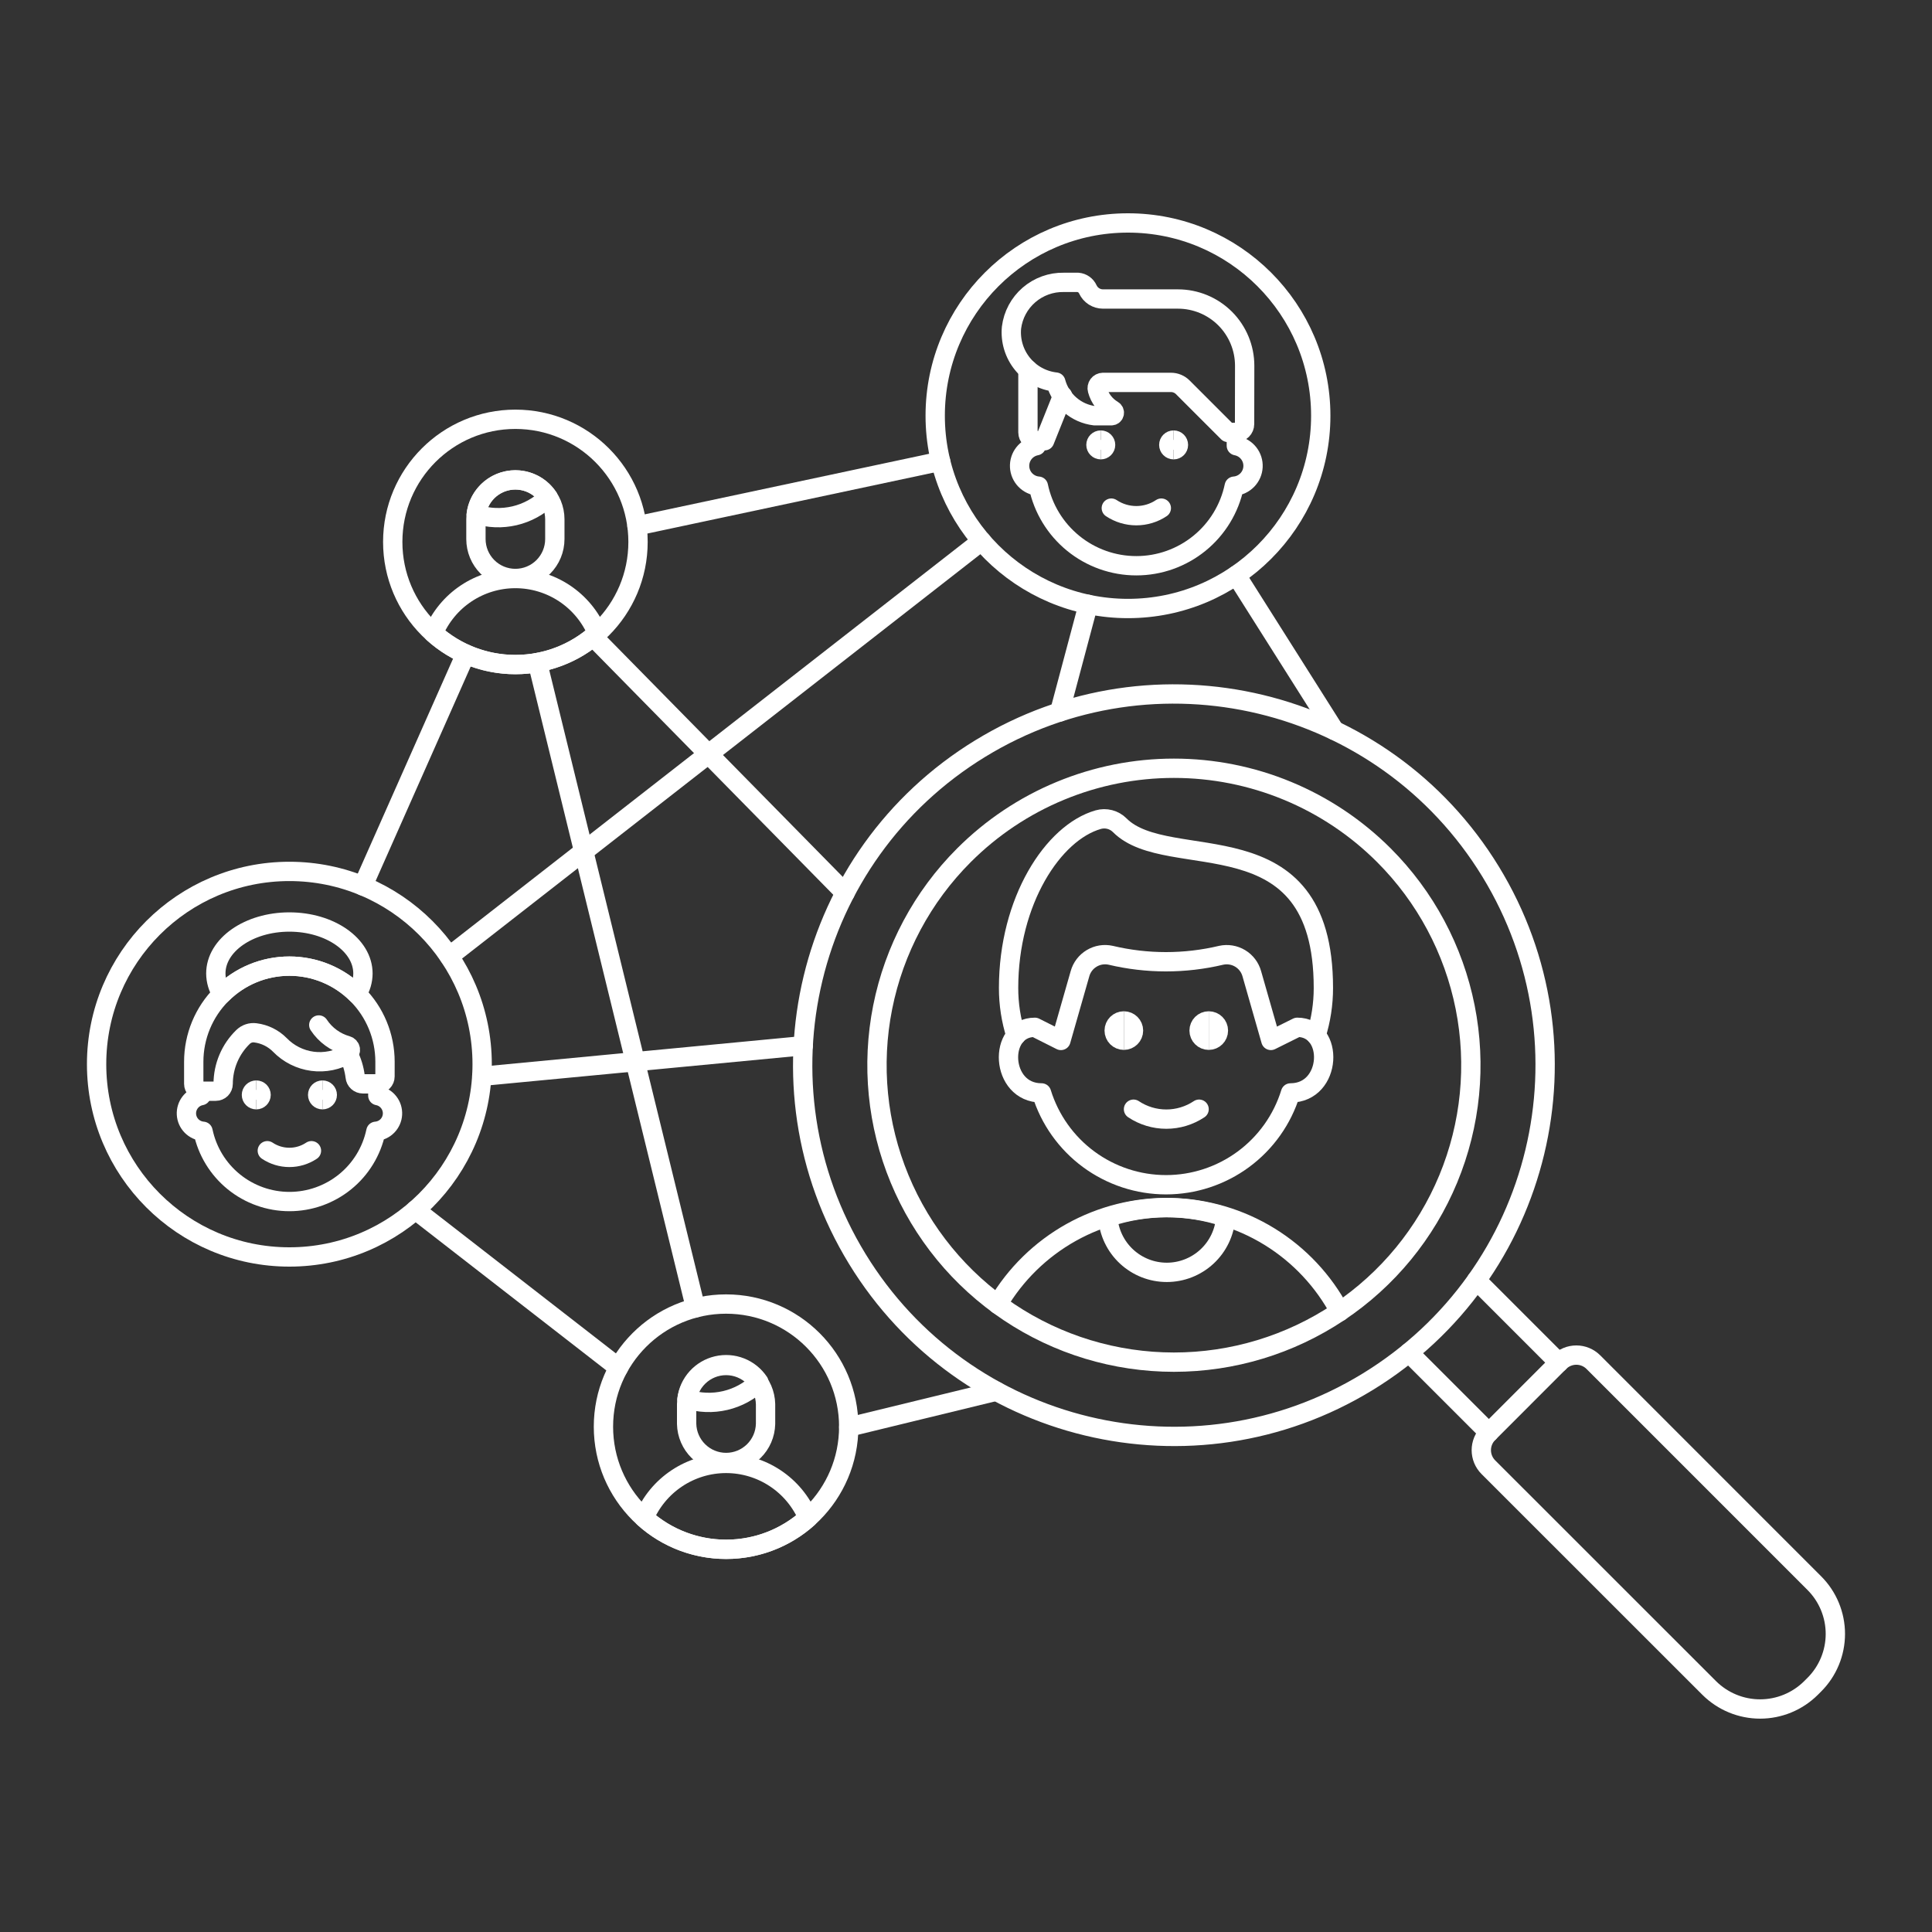 <svg xmlns="http://www.w3.org/2000/svg" fill="none" viewBox="0 0 100 100" height="400" width="400"><rect x="0" y="0" width="100" height="100" fill="#333333" stroke="none"/><path stroke="#ffffff" stroke-linecap="round" stroke-linejoin="round" d="M24.103 33.854L18.782 45.854"></path><path stroke="#ffffff" stroke-linecap="round" stroke-linejoin="round" d="M32.016 70.791L21.506 62.628"></path><path stroke="#ffffff" stroke-linecap="round" stroke-linejoin="round" d="M41.577 54.125L24.937 55.71"></path><path stroke="#ffffff" stroke-linecap="round" stroke-linejoin="round" d="M32.97 27.219L48.685 23.873"></path><path stroke="#ffffff" stroke-linecap="round" stroke-linejoin="round" d="M69.068 37.806L63.989 29.775"></path><path stroke="#ffffff" stroke-linecap="round" stroke-linejoin="round" d="M27.819 34.295L36.001 67.695"></path><path stroke="#ffffff" stroke-linecap="round" stroke-linejoin="round" d="M56.329 31.284L54.845 36.853"></path><path stroke="#ffffff" stroke-linecap="round" stroke-linejoin="round" d="M30.701 32.958L43.739 46.219"></path><path stroke="#ffffff" stroke-linecap="round" stroke-linejoin="round" d="M51.564 72.008L43.93 73.866"></path><path stroke="#ffffff" stroke-linecap="round" stroke-linejoin="round" d="M23.251 49.5L50.803 28.006"></path><path stroke="#ffffff" stroke-linecap="round" stroke-linejoin="round" d="M14.978 65.06C20.489 65.06 24.956 60.593 24.956 55.082C24.956 49.571 20.489 45.104 14.978 45.104C9.467 45.104 5 49.571 5 55.082C5 60.593 9.467 65.06 14.978 65.06Z"></path><path stroke="#ffffff" stroke-linecap="round" stroke-linejoin="round" d="M10.409 56.48V56.709C10.187 56.751 9.987 56.872 9.848 57.05C9.708 57.228 9.638 57.45 9.65 57.676C9.662 57.902 9.756 58.116 9.914 58.278C10.072 58.439 10.284 58.538 10.509 58.556C10.724 59.584 11.286 60.506 12.1 61.168C12.915 61.83 13.933 62.192 14.982 62.192C16.032 62.192 17.05 61.83 17.865 61.168C18.68 60.506 19.241 59.584 19.456 58.556C19.681 58.538 19.893 58.439 20.051 58.278C20.209 58.116 20.303 57.902 20.315 57.676C20.327 57.45 20.257 57.228 20.117 57.05C19.978 56.872 19.778 56.751 19.556 56.709V56.1"></path><path stroke="#ffffff" stroke-linecap="round" stroke-linejoin="round" d="M13.836 59.561C14.174 59.787 14.572 59.907 14.979 59.907C15.385 59.907 15.783 59.787 16.121 59.561"></path><path stroke="#ffffff" stroke-linecap="round" stroke-linejoin="round" d="M19.928 54.957C19.928 53.644 19.407 52.385 18.478 51.457C17.55 50.529 16.291 50.007 14.978 50.007C13.665 50.007 12.406 50.529 11.478 51.457C10.55 52.385 10.028 53.644 10.028 54.957V56.1C10.028 56.201 10.069 56.297 10.14 56.369C10.211 56.44 10.308 56.48 10.409 56.48H11.171C11.221 56.48 11.27 56.47 11.316 56.451C11.363 56.432 11.404 56.404 11.44 56.369C11.475 56.333 11.503 56.291 11.522 56.245C11.541 56.199 11.551 56.15 11.551 56.1C11.552 55.647 11.643 55.198 11.82 54.781C11.997 54.363 12.256 53.986 12.582 53.67C12.666 53.589 12.767 53.527 12.878 53.491C12.989 53.454 13.106 53.444 13.222 53.46C13.701 53.521 14.146 53.74 14.486 54.084C14.936 54.548 15.53 54.847 16.172 54.932C16.813 55.017 17.464 54.883 18.02 54.552C18.212 54.923 18.336 55.325 18.385 55.74C18.395 55.839 18.441 55.931 18.515 55.997C18.589 56.064 18.686 56.1 18.785 56.1H19.547C19.648 56.1 19.744 56.059 19.816 55.988C19.887 55.917 19.927 55.82 19.927 55.719L19.928 54.957Z"></path><path stroke="#ffffff" stroke-linecap="round" stroke-linejoin="round" d="M18.02 54.552C18.06 54.528 18.092 54.493 18.112 54.451C18.133 54.408 18.14 54.361 18.134 54.315C18.127 54.269 18.108 54.225 18.077 54.19C18.046 54.155 18.006 54.13 17.961 54.117C17.362 53.95 16.843 53.572 16.5 53.053"></path><path stroke="#ffffff" d="M13.264 56.922C13.126 56.922 13.014 56.81 13.014 56.672C13.014 56.534 13.126 56.422 13.264 56.422"></path><path stroke="#ffffff" d="M13.264 56.922C13.402 56.922 13.514 56.81 13.514 56.672C13.514 56.534 13.402 56.422 13.264 56.422"></path><path stroke="#ffffff" d="M16.691 56.922C16.553 56.922 16.441 56.81 16.441 56.672C16.441 56.534 16.553 56.422 16.691 56.422"></path><path stroke="#ffffff" d="M16.691 56.922C16.829 56.922 16.941 56.81 16.941 56.672C16.941 56.534 16.829 56.422 16.691 56.422"></path><path stroke="#ffffff" stroke-linecap="round" stroke-linejoin="round" d="M14.978 50.007C15.627 50.006 16.269 50.133 16.868 50.381C17.467 50.629 18.012 50.992 18.471 51.45C18.674 51.133 18.784 50.765 18.786 50.388C18.786 48.916 17.081 47.723 14.978 47.723C12.875 47.723 11.171 48.916 11.171 50.388C11.174 50.764 11.283 51.133 11.485 51.45C12.412 50.525 13.668 50.006 14.978 50.007V50.007Z"></path><path stroke="#ffffff" stroke-linecap="round" stroke-linejoin="round" d="M58.384 31.496C63.895 31.496 68.362 27.029 68.362 21.518C68.362 16.007 63.895 11.54 58.384 11.54C52.873 11.54 48.406 16.007 48.406 21.518C48.406 27.029 52.873 31.496 58.384 31.496Z"></path><path stroke="#ffffff" stroke-linecap="round" stroke-linejoin="round" d="M53.638 22.812V23.071C53.386 23.118 53.159 23.255 53.001 23.456C52.842 23.657 52.762 23.909 52.775 24.165C52.788 24.421 52.894 24.664 53.073 24.848C53.252 25.031 53.491 25.144 53.747 25.164C53.99 26.328 54.627 27.373 55.55 28.123C56.473 28.873 57.626 29.283 58.816 29.283C60.005 29.283 61.158 28.873 62.081 28.123C63.004 27.373 63.641 26.328 63.884 25.164C64.14 25.144 64.379 25.031 64.558 24.848C64.737 24.664 64.843 24.421 64.856 24.165C64.869 23.909 64.789 23.657 64.63 23.456C64.472 23.255 64.245 23.118 63.993 23.071V22.381"></path><path stroke="#ffffff" d="M56.976 23.278C56.838 23.278 56.726 23.166 56.726 23.028C56.726 22.89 56.838 22.778 56.976 22.778"></path><path stroke="#ffffff" d="M56.976 23.278C57.114 23.278 57.226 23.166 57.226 23.028C57.226 22.89 57.114 22.778 56.976 22.778"></path><path stroke="#ffffff" d="M60.746 23.278C60.608 23.278 60.496 23.166 60.496 23.028C60.496 22.89 60.608 22.778 60.746 22.778"></path><path stroke="#ffffff" d="M60.746 23.278C60.885 23.278 60.996 23.166 60.996 23.028C60.996 22.89 60.885 22.778 60.746 22.778"></path><path stroke="#ffffff" stroke-linecap="round" stroke-linejoin="round" d="M57.521 26.3C57.904 26.556 58.355 26.692 58.816 26.692C59.276 26.692 59.727 26.556 60.11 26.3"></path><path stroke="#ffffff" stroke-linecap="round" stroke-linejoin="round" d="M53.206 19.132V22.381C53.206 22.495 53.252 22.605 53.333 22.686C53.414 22.767 53.524 22.812 53.638 22.812H54.069L55 20.486"></path><path stroke="#ffffff" stroke-linecap="round" stroke-linejoin="round" d="M64.424 18.929C64.424 18.014 64.06 17.136 63.413 16.488C62.766 15.841 61.888 15.477 60.973 15.477H57.09C56.925 15.477 56.764 15.43 56.625 15.342C56.486 15.253 56.375 15.127 56.306 14.977C56.261 14.877 56.189 14.79 56.1 14.727C56.01 14.663 55.905 14.624 55.795 14.615H55.062C54.401 14.602 53.759 14.835 53.259 15.267C52.759 15.7 52.437 16.302 52.355 16.958C52.291 17.635 52.495 18.31 52.924 18.838C53.353 19.365 53.973 19.703 54.649 19.777C54.771 20.235 55.028 20.646 55.386 20.956C55.744 21.267 56.187 21.463 56.658 21.519H57.521C57.556 21.519 57.589 21.508 57.617 21.488C57.644 21.467 57.664 21.438 57.673 21.404C57.682 21.371 57.68 21.336 57.667 21.304C57.654 21.272 57.631 21.245 57.601 21.228C57.207 20.995 56.92 20.618 56.801 20.176C56.788 20.132 56.786 20.085 56.794 20.04C56.802 19.994 56.821 19.952 56.848 19.915C56.875 19.878 56.911 19.847 56.952 19.826C56.993 19.805 57.038 19.794 57.084 19.793H60.61C60.723 19.793 60.836 19.815 60.94 19.859C61.045 19.902 61.14 19.966 61.22 20.046L63.556 22.382H63.988C64.102 22.382 64.212 22.336 64.293 22.255C64.374 22.174 64.419 22.064 64.419 21.95L64.424 18.929Z"></path><path stroke="#ffffff" stroke-linecap="round" stroke-linejoin="round" d="M76.424 66.268L80.686 70.531"></path><path stroke="#ffffff" stroke-linecap="round" stroke-linejoin="round" d="M77.064 74.153L72.922 70.012"></path><path stroke="#ffffff" stroke-linecap="round" stroke-linejoin="round" d="M93.907 87.2L93.734 87.373C93.034 88.067 92.089 88.457 91.103 88.457C90.117 88.457 89.172 88.067 88.472 87.373L77.033 75.938C76.802 75.705 76.672 75.389 76.672 75.061C76.672 74.733 76.802 74.417 77.033 74.184L80.714 70.5C80.947 70.269 81.262 70.139 81.591 70.139C81.92 70.139 82.235 70.269 82.468 70.5L93.907 81.941C94.253 82.286 94.527 82.696 94.714 83.147C94.901 83.598 94.998 84.082 94.998 84.57C94.998 85.059 94.901 85.543 94.714 85.994C94.527 86.445 94.253 86.855 93.907 87.2Z"></path><path stroke="#ffffff" stroke-linecap="round" stroke-linejoin="round" d="M70.789 71.522C79.84 65.984 82.687 54.157 77.149 45.107C71.61 36.056 59.784 33.209 50.733 38.748C41.683 44.286 38.836 56.112 44.374 65.163C49.913 74.213 61.739 77.06 70.789 71.522Z"></path><path stroke="#ffffff" stroke-linecap="round" stroke-linejoin="round" d="M69.35 67.886C68.503 66.293 67.246 64.954 65.709 64.008C64.173 63.062 62.411 62.543 60.607 62.505C58.803 62.466 57.021 62.91 55.445 63.789C53.87 64.669 52.557 65.953 51.643 67.509"></path><path stroke="#ffffff" stroke-linecap="round" stroke-linejoin="round" d="M57.363 62.993L57.342 63.02C57.398 63.791 57.743 64.512 58.309 65.038C58.875 65.564 59.619 65.857 60.392 65.857C61.165 65.857 61.909 65.564 62.475 65.038C63.041 64.512 63.386 63.791 63.442 63.02L63.429 63C61.46 62.344 59.332 62.344 57.363 63V62.993Z"></path><path stroke="#ffffff" stroke-linecap="round" stroke-linejoin="round" d="M52.584 53.6C52.331 52.803 52.203 51.972 52.204 51.136C52.204 46.631 54.504 43.097 56.843 42.425C57.038 42.369 57.245 42.367 57.441 42.418C57.637 42.469 57.816 42.572 57.959 42.716C60.49 45.262 68.498 42.088 68.498 51.136C68.499 51.968 68.372 52.795 68.122 53.588"></path><path stroke="#ffffff" stroke-linecap="round" stroke-linejoin="round" d="M67.147 53.173L65.78 53.852L64.793 50.4C64.701 50.069 64.485 49.785 64.19 49.607C63.896 49.43 63.544 49.372 63.208 49.445C61.328 49.892 59.369 49.892 57.489 49.445C57.152 49.37 56.8 49.428 56.504 49.606C56.208 49.783 55.992 50.068 55.9 50.4L54.913 53.853L53.565 53.174C51.628 53.174 51.758 56.569 53.905 56.569H53.91C54.336 57.946 55.191 59.15 56.35 60.005C57.51 60.86 58.913 61.322 60.354 61.322C61.795 61.322 63.198 60.86 64.358 60.005C65.517 59.15 66.372 57.946 66.798 56.569C68.954 56.568 69.085 53.173 67.147 53.173Z"></path><path stroke="#ffffff" d="M58.17 53.843C57.894 53.843 57.67 53.619 57.67 53.343C57.67 53.067 57.894 52.843 58.17 52.843"></path><path stroke="#ffffff" d="M58.17 53.843C58.446 53.843 58.67 53.619 58.67 53.343C58.67 53.067 58.446 52.843 58.17 52.843"></path><path stroke="#ffffff" d="M62.565 53.843C62.289 53.843 62.065 53.619 62.065 53.343C62.065 53.067 62.289 52.843 62.565 52.843"></path><path stroke="#ffffff" d="M62.565 53.843C62.841 53.843 63.065 53.619 63.065 53.343C63.065 53.067 62.841 52.843 62.565 52.843"></path><path stroke="#ffffff" stroke-linecap="round" stroke-linejoin="round" d="M58.67 57.412C59.173 57.747 59.763 57.926 60.367 57.926C60.972 57.926 61.562 57.747 62.065 57.412"></path><path stroke="#ffffff" stroke-linecap="round" stroke-linejoin="round" d="M71.63 44.267C73.78 46.416 75.243 49.155 75.837 52.137C76.43 55.118 76.125 58.209 74.962 61.017C73.799 63.826 71.829 66.226 69.301 67.915C66.774 69.604 63.802 70.505 60.762 70.505C57.722 70.505 54.75 69.604 52.223 67.915C49.695 66.226 47.725 63.826 46.562 61.017C45.399 58.209 45.094 55.118 45.687 52.137C46.281 49.155 47.744 46.416 49.894 44.267C51.321 42.84 53.015 41.707 54.88 40.935C56.745 40.162 58.744 39.765 60.762 39.765C62.78 39.765 64.779 40.162 66.644 40.935C68.509 41.707 70.203 42.84 71.63 44.267V44.267Z"></path><path stroke="#ffffff" stroke-linecap="round" stroke-linejoin="round" d="M37.582 80.193C41.088 80.193 43.93 77.351 43.93 73.845C43.93 70.339 41.088 67.497 37.582 67.497C34.076 67.497 31.234 70.339 31.234 73.845C31.234 77.351 34.076 80.193 37.582 80.193Z"></path><path stroke="#ffffff" stroke-linecap="round" stroke-linejoin="round" d="M35.54 73.7C35.552 74.234 35.772 74.742 36.154 75.115C36.536 75.489 37.048 75.698 37.583 75.698C38.117 75.698 38.629 75.489 39.011 75.115C39.393 74.742 39.613 74.234 39.625 73.7V72.676C39.613 72.142 39.393 71.634 39.011 71.261C38.629 70.887 38.117 70.678 37.583 70.678C37.048 70.678 36.536 70.887 36.154 71.261C35.772 71.634 35.552 72.142 35.54 72.676V73.7Z"></path><path stroke="#ffffff" stroke-linecap="round" stroke-linejoin="round" d="M41.826 78.566C40.661 79.613 39.15 80.192 37.584 80.192C36.017 80.192 34.506 79.613 33.341 78.566C33.691 77.731 34.281 77.018 35.034 76.517C35.788 76.015 36.673 75.747 37.579 75.746C38.484 75.746 39.37 76.012 40.124 76.513C40.879 77.013 41.469 77.725 41.821 78.559"></path><path stroke="#ffffff" stroke-linecap="round" stroke-linejoin="round" d="M35.557 72.413C35.611 72.001 35.789 71.616 36.067 71.308C36.346 71 36.712 70.784 37.116 70.689C37.52 70.594 37.944 70.624 38.33 70.776C38.717 70.928 39.047 71.194 39.279 71.539C38.796 72.008 38.194 72.337 37.539 72.49C36.883 72.644 36.198 72.618 35.557 72.413Z"></path><path stroke="#ffffff" stroke-linecap="round" stroke-linejoin="round" d="M26.676 34.398C30.182 34.398 33.024 31.556 33.024 28.05C33.024 24.544 30.182 21.702 26.676 21.702C23.17 21.702 20.328 24.544 20.328 28.05C20.328 31.556 23.17 34.398 26.676 34.398Z"></path><path stroke="#ffffff" stroke-linecap="round" stroke-linejoin="round" d="M24.634 27.9C24.634 28.442 24.849 28.961 25.232 29.344C25.615 29.727 26.134 29.942 26.676 29.942C27.218 29.942 27.737 29.727 28.12 29.344C28.503 28.961 28.718 28.442 28.718 27.9V26.881C28.718 26.339 28.503 25.82 28.12 25.437C27.737 25.054 27.218 24.839 26.676 24.839C26.134 24.839 25.615 25.054 25.232 25.437C24.849 25.82 24.634 26.339 24.634 26.881V27.9Z"></path><path stroke="#ffffff" stroke-linecap="round" stroke-linejoin="round" d="M30.919 32.771C29.754 33.818 28.243 34.397 26.677 34.397C25.111 34.397 23.6 33.818 22.435 32.771C22.784 31.935 23.372 31.22 24.126 30.717C24.88 30.214 25.766 29.945 26.672 29.945C27.578 29.944 28.465 30.211 29.22 30.713C29.974 31.215 30.564 31.928 30.914 32.764"></path><path stroke="#ffffff" stroke-linecap="round" stroke-linejoin="round" d="M24.65 26.618C24.703 26.206 24.881 25.82 25.16 25.512C25.438 25.204 25.804 24.988 26.209 24.893C26.613 24.798 27.037 24.829 27.424 24.981C27.81 25.133 28.141 25.4 28.372 25.745C27.889 26.213 27.287 26.542 26.632 26.696C25.976 26.849 25.291 26.823 24.65 26.618V26.618Z"></path></svg>